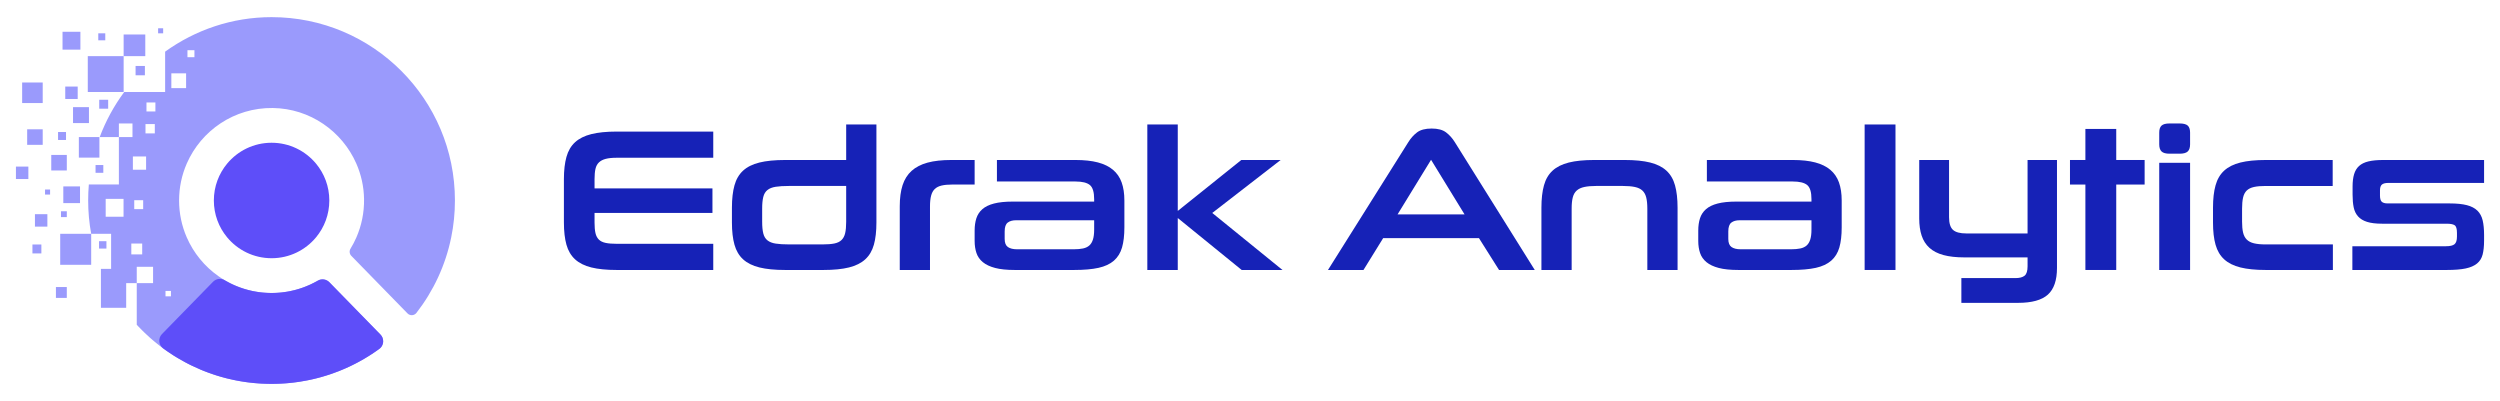 <?xml version="1.0" encoding="utf-8"?>
<!-- Generator: Adobe Illustrator 29.0.0, SVG Export Plug-In . SVG Version: 9.03 Build 54978)  -->
<svg version="1.0" id="Layer_1" xmlns="http://www.w3.org/2000/svg" xmlns:xlink="http://www.w3.org/1999/xlink" x="0px" y="0px"
	 viewBox="0 0 6311.67 1012.36" style="enable-background:new 0 0 6311.67 1012.36;" xml:space="preserve">
<style type="text/css">
	.st0{fill-rule:evenodd;clip-rule:evenodd;fill:#5E4EF9;}
	.st1{fill-rule:evenodd;clip-rule:evenodd;fill:#9A9AFC;}
	.st2{fill:#1622B7;}
</style>
<g>
	<g>
		<path class="st0" d="M831.42,506.16c0,35.29-12.54,67.73-33.46,92.95c-26.74,32.27-67.12,52.81-112.3,52.81
			s-85.56-20.54-112.3-52.81c-20.91-25.22-33.46-57.66-33.46-92.95c0-35.46,12.64-67.96,33.73-93.25
			c26.71-32.07,66.98-52.51,112.03-52.51s85.32,20.44,112.03,52.51C818.78,438.2,831.42,470.71,831.42,506.16z"/>
		<g>
			<rect x="342.28" y="166.53" class="st1" width="23.54" height="23.54"/>
			<rect x="248.12" y="84.13" class="st1" width="17.66" height="17.66"/>
			<rect x="399.17" y="71.38" class="st1" width="12.75" height="12.75"/>
			<rect x="157.87" y="80.21" class="st1" width="45.12" height="45.12"/>
			<rect x="184.36" y="270.5" class="st1" width="40.22" height="40.22"/>
			<rect x="129.42" y="391.15" class="st1" width="39.24" height="39.24"/>
			<rect x="68.59" y="326.43" class="st1" width="39.24" height="39.24"/>
			<rect x="164.74" y="218.52" class="st1" width="31.39" height="31.39"/>
			<rect x="153.95" y="533.38" class="st1" width="14.71" height="14.72"/>
			<rect x="159.84" y="470.61" class="st1" width="42.18" height="42.18"/>
			<rect x="199.07" y="346.05" class="st1" width="51.91" height="51.89"/>
			<rect x="55.92" y="208.27" class="st1" width="51.91" height="51.89"/>
			<rect x="221.63" y="141.74" class="st1" width="90.51" height="90.51"/>
			<rect x="312.14" y="87.07" class="st1" width="54.66" height="54.66"/>
			<rect x="141.18" y="724.66" class="st1" width="27.46" height="27.46"/>
			<rect x="81.88" y="617.25" class="st1" width="22.56" height="22.56"/>
			<rect x="88.21" y="540.74" class="st1" width="31.39" height="31.39"/>
			<rect x="40.23" y="420.58" class="st1" width="31.39" height="31.39"/>
			<rect x="113.71" y="478.46" class="st1" width="12.75" height="12.75"/>
			<rect x="241.23" y="416.66" class="st1" width="19.62" height="19.62"/>
			<rect x="250.06" y="608.92" class="st1" width="18.64" height="18.64"/>
			<rect x="146.56" y="333.29" class="st1" width="20.11" height="20.11"/>
			<rect x="250.53" y="251.87" class="st1" width="22.56" height="22.56"/>
			<path class="st1" d="M685.66,43.27c-99.89,0-192.81,32.41-268.77,87.12v101.86H313.64c-25.63,34.64-46.61,72.88-61.9,113.79h48.4
				V311.7h34.34v34.34h-34.34v119.69h-75.86c-1.12,13.25-1.69,26.71-1.69,40.3c0,28.78,2.61,56.95,7.63,84.27h50.3v88.44H254.8v98.4
				h63.76v-62.3h26.71v-41.18h41.18v41.18h-41.18v105.08c1.46,1.56,2.91,3.08,4.37,4.64c2.81,2.98,5.69,5.93,8.61,8.85
				c2.37,2.37,4.78,4.75,7.22,7.05c3.69,3.53,7.42,7.02,11.22,10.41c1.19,1.08,2.41,2.17,3.63,3.22c1.69,1.49,3.39,2.98,5.12,4.44
				c1.53,1.32,3.12,2.64,4.68,3.93l0.03,0.03c2.68,2.24,5.42,4.44,8.17,6.64c2.47,1.97,4.98,3.9,7.49,5.83
				c0.17,0.14,0.34,0.24,0.48,0.37c0.74,0.54,1.46,1.12,2.2,1.63c1.12,0.85,2.24,1.66,3.32,2.47c0.03,0,0.07,0.03,0.07,0.03
				c0.47,0.34,0.95,0.71,1.42,1.05c0.64,0.47,1.29,0.95,1.93,1.39c0.88,0.64,1.76,1.25,2.64,1.86c1.12,0.81,2.24,1.63,3.39,2.41
				c0.44,0.3,0.88,0.61,1.32,0.92c1.46,1.02,2.92,2,4.37,2.95c3.49,2.44,7.05,4.75,10.61,7.02c0.88,0.54,1.76,1.08,2.64,1.66
				c1.66,1.05,3.36,2.1,5.08,3.12c0.98,0.61,1.97,1.22,2.95,1.8c6.34,3.8,12.78,7.46,19.29,10.91c1.29,0.71,2.61,1.39,3.9,2.03
				c0.85,0.47,1.73,0.92,2.58,1.36c0.85,0.47,1.73,0.92,2.61,1.36c2.37,1.19,4.71,2.37,7.12,3.53c7.22,3.49,14.54,6.81,22,9.97
				c1.19,0.54,2.41,1.05,3.63,1.53c1.66,0.68,3.32,1.39,5.02,2.03c0.27,0.1,0.51,0.2,0.78,0.3c1.97,0.81,4,1.59,6.03,2.34
				c1.66,0.64,3.36,1.29,5.08,1.9c4.24,1.56,8.54,3.05,12.85,4.51c1.46,0.47,2.88,0.95,4.34,1.42c1.42,0.47,2.88,0.92,4.34,1.39
				c1.46,0.44,2.88,0.88,4.37,1.32c1.46,0.44,2.88,0.88,4.37,1.32c2.92,0.85,5.86,1.66,8.81,2.44c1.56,0.44,3.08,0.81,4.61,1.22
				c0.41,0.1,0.85,0.24,1.25,0.34c1.02,0.27,2.03,0.51,3.05,0.75c0.98,0.24,2,0.47,3.05,0.71c3.42,0.85,6.88,1.63,10.37,2.37
				c1.53,0.34,3.02,0.64,4.51,0.95c1.53,0.3,3.05,0.64,4.54,0.92c1.42,0.3,2.88,0.58,4.3,0.81c2,0.37,4,0.75,6,1.08
				c1.12,0.2,2.24,0.37,3.35,0.54c1.02,0.17,2.03,0.34,3.02,0.47c1.69,0.27,3.36,0.54,5.05,0.78c1.02,0.14,2.03,0.27,3.05,0.44
				c0.91,0.1,1.86,0.27,2.75,0.37c1.56,0.2,3.12,0.41,4.64,0.58c3.12,0.37,6.24,0.75,9.36,1.05h0.14c0.44,0.07,0.85,0.1,1.32,0.17
				c0.51,0.03,1.02,0.1,1.53,0.14c0.92,0.1,1.83,0.17,2.75,0.24c1.93,0.2,3.86,0.34,5.83,0.47c1.49,0.14,2.98,0.24,4.51,0.34
				c1.46,0.1,2.91,0.2,4.37,0.27c0.48,0.03,0.98,0.07,1.46,0.07c1.49,0.1,3.02,0.17,4.54,0.24h0.41c3.36,0.17,6.68,0.27,10.03,0.34
				c3.49,0.1,7.02,0.14,10.51,0.14c3.49,0,6.98-0.03,10.44-0.14c3.29-0.07,6.54-0.17,9.8-0.31c0.92-0.03,1.8-0.07,2.68-0.14
				c1.02-0.03,2.03-0.07,3.05-0.14c0.85-0.03,1.73-0.1,2.58-0.17c0.2,0,0.37,0,0.58-0.03c0.68-0.03,1.36-0.07,2-0.1
				c0.78-0.07,1.56-0.14,2.34-0.17c0.75-0.03,1.53-0.1,2.3-0.17c0.17,0,0.34-0.03,0.51-0.03c0.54-0.03,1.12-0.1,1.66-0.14
				c0.58-0.03,1.15-0.1,1.69-0.14c0.92-0.1,1.83-0.17,2.75-0.27c0.85-0.07,1.73-0.14,2.61-0.24c0.47-0.03,0.98-0.1,1.49-0.14
				c1.66-0.17,3.32-0.37,4.98-0.54h0.1c1.56-0.17,3.15-0.34,4.71-0.54c0.54-0.07,1.12-0.14,1.66-0.24c0.37,0,0.71-0.07,1.05-0.14
				c0.85-0.1,1.73-0.2,2.58-0.31c0.85-0.14,1.69-0.24,2.54-0.37c0.41-0.03,0.81-0.1,1.22-0.17h0.14c0.95-0.1,1.93-0.27,2.91-0.41
				c1.12-0.17,2.24-0.34,3.36-0.51c0.58-0.1,1.15-0.17,1.73-0.3c0.58-0.1,1.15-0.2,1.76-0.31c0.27-0.03,0.51-0.07,0.78-0.14
				c3.56-0.58,7.08-1.19,10.61-1.86c0.17,0,0.34-0.03,0.51-0.1c1.53-0.24,3.02-0.54,4.51-0.85c1.12-0.2,2.2-0.44,3.32-0.68
				c2.34-0.47,4.68-0.98,6.98-1.49c2.81-0.64,5.66-1.32,8.44-2c1.53-0.37,3.05-0.75,4.58-1.15c2.64-0.68,5.25-1.36,7.9-2.07
				c1.93-0.54,3.86-1.08,5.8-1.66c1.25-0.34,2.54-0.71,3.8-1.12c1.46-0.41,2.92-0.85,4.34-1.32c2.88-0.85,5.76-1.76,8.61-2.71
				c2.44-0.81,4.85-1.63,7.25-2.47c0.88-0.31,1.8-0.61,2.64-0.95c4.71-1.66,9.39-3.42,14.07-5.25c0.92-0.37,1.86-0.75,2.75-1.12
				c0.17-0.03,0.3-0.1,0.44-0.17c2.2-0.85,4.37-1.76,6.51-2.68c2.78-1.15,5.53-2.3,8.24-3.53c2.44-1.08,4.88-2.17,7.29-3.32
				c0.64-0.27,1.32-0.58,1.97-0.88c2.3-1.12,4.64-2.2,6.95-3.36c0.13-0.07,0.3-0.17,0.47-0.24c2.14-1.05,4.27-2.1,6.41-3.22
				c0.78-0.37,1.56-0.78,2.34-1.19c2.03-1.05,4.07-2.14,6.1-3.22c0.37-0.2,0.71-0.37,1.05-0.58c1.93-1.05,3.83-2.1,5.73-3.15
				c0.14-0.07,0.27-0.14,0.37-0.2c0.85-0.47,1.69-0.95,2.51-1.42c1.86-1.05,3.73-2.14,5.59-3.22c0.31-0.17,0.64-0.37,0.95-0.58
				c2.47-1.42,4.95-2.92,7.39-4.44c0,0,0,0,0.03,0c2.51-1.56,4.98-3.12,7.49-4.71c2.47-1.59,4.95-3.22,7.39-4.88
				c2.47-1.63,4.91-3.29,7.32-4.98c2.34-1.63,4.64-3.29,6.95-4.98c0.1-0.03,0.17-0.1,0.27-0.17c0,0,0.07-0.03,0.07-0.07
				c0.78-0.58,1.49-1.15,2.17-1.8c0.03-0.03,0.07-0.07,0.1-0.1c0.61-0.58,1.22-1.19,1.76-1.83c0.07-0.1,0.14-0.17,0.24-0.27
				c0.41-0.47,0.78-0.98,1.15-1.53c0.44-0.64,0.88-1.29,1.25-1.97c0.14-0.24,0.27-0.51,0.41-0.78c0.58-1.05,1.05-2.14,1.39-3.29
				c0.14-0.34,0.24-0.68,0.34-1.02c0.07-0.2,0.1-0.37,0.14-0.54c0.14-0.44,0.24-0.88,0.34-1.32c0.03-0.07,0.03-0.14,0.03-0.24
				c0.14-0.64,0.24-1.32,0.31-1.97c0.03-0.1,0.03-0.24,0.03-0.34c0.1-0.81,0.14-1.59,0.14-2.41c0-6.03-2.24-12.1-6.85-16.81
				L848.77,730.19l-17.25-17.66c-7.66-7.86-19.66-9.59-29.12-4.1c-0.88,0.51-1.76,1.02-2.64,1.49c-0.2,0.14-0.41,0.24-0.58,0.34
				c-2.3,1.29-4.68,2.54-7.02,3.73c-2.64,1.39-5.32,2.68-8.03,3.93c-1.22,0.58-2.41,1.12-3.63,1.66c-2.95,1.36-5.97,2.58-8.98,3.76
				c-2.1,0.85-4.24,1.66-6.37,2.44c-0.24,0.1-0.51,0.17-0.75,0.27c-1.39,0.47-2.75,0.95-4.14,1.42c-1.39,0.47-2.78,0.92-4.14,1.36
				c-1.42,0.44-2.78,0.88-4.2,1.25c-1.39,0.44-2.81,0.85-4.2,1.22c-1.42,0.41-2.85,0.78-4.27,1.12c-3.12,0.81-6.24,1.56-9.42,2.2
				c-1.08,0.24-2.2,0.47-3.29,0.68c-0.2,0.03-0.37,0.07-0.58,0.1c-1.32,0.27-2.68,0.51-4,0.75c-1.46,0.27-2.95,0.47-4.41,0.71
				c-3.46,0.54-6.95,1.02-10.44,1.39c-0.92,0.1-1.83,0.2-2.74,0.27c-1.19,0.14-2.41,0.24-3.59,0.34c-1.15,0.07-2.34,0.17-3.49,0.24
				c-0.92,0.07-1.83,0.14-2.78,0.17c-1.29,0.07-2.58,0.14-3.86,0.2c-1.12,0.03-2.24,0.07-3.39,0.1c-0.61,0-1.19,0.03-1.8,0.03
				c-1.32,0-2.68,0.03-4,0.03c-1.36,0-2.71-0.03-4.03-0.03c-1.19-0.03-2.34-0.03-3.49-0.1c-1.02,0-1.97-0.03-2.95-0.1
				c-0.88-0.03-1.76-0.07-2.64-0.14c-1.05-0.03-2.14-0.14-3.22-0.2c-0.95-0.07-1.9-0.14-2.85-0.2c-1.29-0.1-2.61-0.24-3.93-0.34
				c-1.32-0.14-2.68-0.27-4-0.44c-1.69-0.2-3.36-0.41-5.05-0.64c-1.49-0.2-2.98-0.41-4.44-0.68c-1.12-0.14-2.24-0.34-3.36-0.54
				c-1.12-0.17-2.2-0.37-3.29-0.61c-0.88-0.14-1.73-0.3-2.61-0.47c-1.02-0.2-2.03-0.41-3.05-0.61c-6.47-1.39-12.81-3.02-19.05-4.95
				c-1.19-0.34-2.41-0.71-3.59-1.12c-2.81-0.88-5.63-1.83-8.37-2.85c-2.68-0.98-5.36-2.03-8-3.08c-1.8-0.75-3.56-1.49-5.36-2.27
				c-0.98-0.44-2-0.85-2.98-1.32c-1.19-0.54-2.37-1.08-3.56-1.66c-0.68-0.31-1.36-0.64-2.03-0.98c-1.15-0.54-2.27-1.08-3.39-1.66
				c-3.39-1.73-6.75-3.53-10.03-5.39l-2.44-1.42c-0.31-0.14-0.58-0.3-0.81-0.47c-5.36-3.15-10.54-6.51-15.59-10.07
				c-34.98-24.58-62.88-58.51-80.1-98.17c-12.41-28.47-19.25-59.9-19.25-92.95c0-33.15,6.92-64.68,19.39-93.25
				c36.37-83.39,120.06-141.42,217.18-140.2c93.96,1.19,175.08,58.71,210.84,140.2c12.14,27.52,19.05,57.83,19.56,89.59
				c0.51,34.37-6.37,67.08-19.22,96.61c-4.34,10-9.36,19.63-14.98,28.81c-3.56,5.8-2.64,13.25,2.1,18.1l22.74,23.29l119.11,122
				c5.63,5.73,14.54,5.9,20.37,0.85c0.75-0.61,1.46-1.36,2.1-2.17c42.81-55.05,73.46-120,87.86-190.87
				c6.13-30.03,9.35-61.12,9.35-92.95C1148.59,250.51,941.31,43.27,685.66,43.27z M311.91,547.11h-45.08V502h45.08V547.11z
				 M359,642.26h-27.46V614.8H359V642.26z M361.44,527.99H338.9v-22.58h22.54V527.99z M368.83,428.44h-33.35v-33.35h33.35V428.44z
				 M390.86,336.71h-23.53v-23.52h23.53V336.71z M392.35,281.33h-22.54v-22.58h22.54V281.33z M431.57,748.19h-13.73v-13.73h13.73
				V748.19z M469.84,222.45h-37.25v-37.25h37.25V222.45z M490.89,144.48h-17.63v-17.66h17.63V144.48z M151.99,668.53h78.23V590.3
				h-78.23V668.53z"/>
		</g>
		<path class="st0" d="M967.38,861.44c0,0.81-0.03,1.59-0.14,2.41c0,0.1,0,0.24-0.03,0.34c-0.07,0.64-0.17,1.32-0.31,1.97
			c0,0.1,0,0.17-0.03,0.24c-0.1,0.44-0.2,0.88-0.34,1.32c-0.03,0.17-0.07,0.34-0.14,0.54c-0.1,0.34-0.2,0.68-0.34,1.02
			c-0.34,1.15-0.81,2.24-1.39,3.29c-0.14,0.27-0.27,0.54-0.41,0.78c-0.37,0.68-0.81,1.32-1.25,1.97c-0.37,0.54-0.75,1.05-1.15,1.53
			c-0.1,0.1-0.17,0.17-0.24,0.27c-0.54,0.64-1.15,1.25-1.76,1.83c-0.03,0.03-0.07,0.07-0.1,0.1c-0.68,0.64-1.39,1.22-2.17,1.8
			c0,0.03-0.07,0.07-0.07,0.07c-0.1,0.07-0.17,0.14-0.27,0.17c-2.3,1.69-4.61,3.36-6.95,4.98c-2.41,1.69-4.85,3.36-7.32,4.98
			c-2.44,1.66-4.91,3.29-7.39,4.88c-2.51,1.59-4.98,3.15-7.49,4.71c-0.03,0-0.03,0-0.03,0c-2.44,1.53-4.91,3.02-7.39,4.44
			c-0.31,0.2-0.64,0.41-0.95,0.58c-1.86,1.08-3.73,2.17-5.59,3.22c-0.81,0.47-1.66,0.95-2.51,1.42c-0.1,0.07-0.24,0.14-0.37,0.2
			c-1.9,1.05-3.8,2.1-5.73,3.15c-0.34,0.2-0.68,0.37-1.05,0.58c-2.03,1.08-4.07,2.17-6.1,3.22c-0.78,0.41-1.56,0.81-2.34,1.19
			c-2.14,1.12-4.27,2.17-6.41,3.22c-0.17,0.07-0.34,0.17-0.47,0.24c-2.31,1.15-4.64,2.24-6.95,3.36c-0.64,0.31-1.32,0.61-1.97,0.88
			c-2.41,1.15-4.85,2.24-7.29,3.32c-2.71,1.22-5.46,2.37-8.24,3.53c-2.14,0.92-4.3,1.83-6.51,2.68c-0.14,0.07-0.27,0.14-0.44,0.17
			c-0.88,0.37-1.83,0.75-2.75,1.12c-4.68,1.83-9.36,3.59-14.07,5.25c-0.85,0.34-1.76,0.64-2.64,0.95c-2.41,0.85-4.81,1.66-7.25,2.47
			c-2.85,0.95-5.73,1.86-8.61,2.71c-1.42,0.47-2.88,0.92-4.34,1.32c-1.25,0.41-2.54,0.78-3.8,1.12c-1.93,0.58-3.86,1.12-5.8,1.66
			c-2.64,0.71-5.25,1.39-7.9,2.07c-1.53,0.41-3.05,0.78-4.58,1.15c-2.78,0.68-5.63,1.36-8.44,2c-2.3,0.51-4.64,1.02-6.98,1.49
			c-1.12,0.24-2.2,0.47-3.32,0.68c-1.49,0.31-2.98,0.61-4.51,0.85c-0.17,0.07-0.34,0.1-0.51,0.1c-3.52,0.68-7.05,1.29-10.61,1.86
			c-0.27,0.07-0.51,0.1-0.78,0.14c-0.61,0.1-1.19,0.2-1.76,0.31c-0.58,0.14-1.15,0.2-1.73,0.3c-1.12,0.17-2.24,0.34-3.36,0.51
			c-0.98,0.14-1.97,0.3-2.91,0.41h-0.14c-0.41,0.07-0.81,0.14-1.22,0.17c-0.85,0.14-1.69,0.24-2.54,0.37
			c-0.85,0.1-1.73,0.2-2.58,0.31c-0.34,0.07-0.68,0.14-1.05,0.14c-0.54,0.1-1.12,0.17-1.66,0.24c-1.56,0.2-3.15,0.37-4.71,0.54h-0.1
			c-1.66,0.17-3.32,0.37-4.98,0.54c-0.51,0.03-1.02,0.1-1.49,0.14c-0.88,0.1-1.76,0.17-2.61,0.24c-0.92,0.1-1.83,0.17-2.75,0.27
			c-0.54,0.03-1.12,0.1-1.69,0.14c-0.54,0.03-1.12,0.1-1.66,0.14c-0.17,0-0.34,0.03-0.51,0.03c-0.78,0.07-1.56,0.14-2.3,0.17
			c-0.78,0.03-1.56,0.1-2.34,0.17c-0.64,0.03-1.32,0.07-2,0.1c-0.2,0.03-0.37,0.03-0.58,0.03c-0.85,0.07-1.73,0.14-2.58,0.17
			c-1.02,0.07-2.03,0.1-3.05,0.14c-0.88,0.07-1.76,0.1-2.68,0.14c-3.25,0.14-6.51,0.24-9.8,0.31c-3.46,0.1-6.95,0.14-10.44,0.14
			c-3.49,0-7.02-0.03-10.51-0.14c-3.36-0.07-6.68-0.17-10.03-0.34h-0.41c-1.53-0.07-3.05-0.14-4.54-0.24
			c-0.47,0-0.98-0.03-1.46-0.07c-1.46-0.07-2.91-0.17-4.37-0.27c-1.53-0.1-3.02-0.2-4.51-0.34c-1.97-0.14-3.9-0.27-5.83-0.47
			c-0.92-0.07-1.83-0.14-2.75-0.24c-0.51-0.03-1.02-0.1-1.53-0.14c-0.47-0.07-0.88-0.1-1.32-0.17h-0.14
			c-3.12-0.31-6.24-0.68-9.36-1.05c-1.53-0.17-3.09-0.37-4.64-0.58c-0.88-0.1-1.83-0.27-2.75-0.37c-1.02-0.17-2.03-0.31-3.05-0.44
			c-1.69-0.24-3.36-0.51-5.05-0.78c-0.98-0.14-2-0.31-3.02-0.47c-1.12-0.17-2.24-0.34-3.35-0.54c-2-0.34-4-0.71-6-1.08
			c-1.42-0.24-2.88-0.51-4.3-0.81c-1.49-0.27-3.02-0.61-4.54-0.92c-1.49-0.31-2.98-0.61-4.51-0.95c-3.49-0.75-6.95-1.53-10.37-2.37
			c-1.05-0.24-2.07-0.47-3.05-0.71c-1.02-0.24-2.03-0.47-3.05-0.75c-0.41-0.1-0.85-0.24-1.25-0.34c-1.53-0.41-3.05-0.78-4.61-1.22
			c-2.95-0.78-5.9-1.59-8.81-2.44c-1.49-0.44-2.92-0.88-4.37-1.32c-1.49-0.44-2.91-0.88-4.37-1.32c-1.46-0.47-2.92-0.92-4.34-1.39
			c-1.46-0.47-2.88-0.95-4.34-1.42c-4.3-1.46-8.61-2.95-12.85-4.51c-1.73-0.61-3.42-1.25-5.08-1.9c-2.03-0.75-4.07-1.53-6.03-2.34
			c-0.27-0.1-0.51-0.2-0.78-0.3c-1.69-0.64-3.36-1.36-5.02-2.03c-1.22-0.47-2.44-0.98-3.63-1.53c-7.46-3.15-14.78-6.47-22-9.97
			c-2.41-1.15-4.75-2.34-7.12-3.53c-0.88-0.44-1.76-0.88-2.61-1.36c-0.85-0.44-1.73-0.88-2.58-1.36c-1.29-0.64-2.61-1.32-3.9-2.03
			c-6.51-3.46-12.95-7.12-19.29-10.91c-0.98-0.58-1.97-1.19-2.95-1.8c-1.73-1.02-3.42-2.07-5.08-3.12
			c-0.88-0.58-1.76-1.12-2.64-1.66c-3.56-2.27-7.12-4.58-10.61-7.02c-1.46-0.95-2.92-1.93-4.37-2.95c-0.44-0.3-0.88-0.61-1.32-0.92
			c-1.15-0.78-2.27-1.59-3.39-2.41c-0.88-0.61-1.76-1.22-2.64-1.86c-0.64-0.44-1.29-0.92-1.93-1.39c-0.47-0.34-0.95-0.71-1.42-1.05
			c0,0-0.03-0.03-0.07-0.03c-0.31-0.24-0.61-0.47-0.88-0.71c-0.1-0.07-0.2-0.14-0.27-0.2c-10.61-8.95-11.56-25.22-1.73-35.25
			l15.22-15.59l7.46-7.63l89.32-91.45l16.88-17.29c7.69-7.86,19.8-9.59,29.32-3.97c0.24,0.17,0.51,0.34,0.81,0.47l2.44,1.42
			c3.29,1.86,6.64,3.66,10.03,5.39c1.12,0.58,2.24,1.12,3.39,1.66c0.68,0.34,1.36,0.68,2.03,0.98c1.19,0.58,2.37,1.12,3.56,1.66
			c0.98,0.47,2,0.88,2.98,1.32c1.8,0.78,3.56,1.53,5.36,2.27c2.64,1.08,5.32,2.1,8,3.08c2.75,1.02,5.56,1.97,8.37,2.85
			c1.19,0.41,2.41,0.78,3.59,1.12c6.24,1.93,12.58,3.56,19.05,4.95c1.02,0.2,2.03,0.41,3.05,0.61c0.88,0.17,1.73,0.34,2.61,0.47
			c1.08,0.24,2.17,0.44,3.29,0.61c1.12,0.2,2.24,0.41,3.36,0.54c1.46,0.27,2.95,0.47,4.44,0.68c1.69,0.24,3.36,0.44,5.05,0.64
			c1.32,0.17,2.68,0.3,4,0.44c1.32,0.1,2.64,0.24,3.93,0.34c0.95,0.07,1.9,0.14,2.85,0.2c1.08,0.07,2.17,0.17,3.22,0.2
			c0.88,0.07,1.76,0.1,2.64,0.14c0.98,0.07,1.93,0.1,2.95,0.1c1.15,0.07,2.3,0.07,3.49,0.1c1.32,0,2.68,0.03,4.03,0.03
			c1.32,0,2.68-0.03,4-0.03c0.61,0,1.19-0.03,1.8-0.03c1.15-0.03,2.27-0.07,3.39-0.1c1.29-0.07,2.58-0.14,3.86-0.2
			c0.95-0.03,1.86-0.1,2.78-0.17c1.15-0.07,2.34-0.17,3.49-0.24c1.19-0.1,2.41-0.2,3.59-0.34c0.92-0.07,1.83-0.17,2.74-0.27
			c3.49-0.37,6.98-0.85,10.44-1.39c1.46-0.24,2.95-0.44,4.41-0.71c1.32-0.24,2.68-0.47,4-0.75c0.2-0.03,0.37-0.07,0.58-0.1
			c1.08-0.2,2.2-0.44,3.29-0.68c3.19-0.64,6.3-1.39,9.42-2.2c1.42-0.34,2.85-0.71,4.27-1.12c1.39-0.37,2.81-0.78,4.2-1.22
			c1.42-0.37,2.78-0.81,4.2-1.25c1.36-0.44,2.75-0.88,4.14-1.36c1.39-0.47,2.74-0.95,4.14-1.42c0.24-0.1,0.51-0.17,0.75-0.27
			c2.14-0.78,4.27-1.59,6.37-2.44c3.02-1.19,6.03-2.41,8.98-3.76c1.22-0.54,2.41-1.08,3.63-1.66c2.71-1.25,5.39-2.54,8.03-3.93
			c2.34-1.19,4.71-2.44,7.02-3.73c0.17-0.1,0.37-0.2,0.58-0.34c0.88-0.47,1.76-0.98,2.64-1.49c9.46-5.49,21.46-3.76,29.12,4.1
			l17.25,17.66l111.76,114.44C965.14,849.34,967.38,855.41,967.38,861.44z"/>
	</g>
	<g>
		<path class="st2" d="M1556.88,681.6c-25.6,0-46.97-2.13-64.04-6.4c-17.07-4.27-30.74-11.1-40.99-20.49
			c-10.25-9.39-17.5-21.69-21.77-36.89c-4.27-15.18-6.4-33.89-6.4-56.09V452.09c0-21.86,2.13-40.47,6.4-55.84
			c4.27-15.37,11.52-27.75,21.77-37.16c10.25-9.37,23.92-16.21,40.99-20.48s38.43-6.42,64.04-6.42h243.87v66.09h-243.87
			c-11.26,0-20.49,0.95-27.66,2.82c-7.16,1.88-12.89,4.87-17.16,8.97s-7.16,9.56-8.72,16.4c-1.53,6.84-2.3,15.37-2.3,25.62v23.56
			h297.66v62h-297.66v24.59c0,10.59,0.78,19.29,2.3,26.12c1.56,6.84,4.36,12.3,8.47,16.4c4.08,4.1,9.81,6.91,17.16,8.46
			c7.33,1.54,16.65,2.3,27.91,2.3h243.87v66.09H1556.88z"/>
		<path class="st2" d="M1982.12,681.6c-25.96,0-47.56-2.13-64.81-6.4c-17.25-4.27-30.99-11.1-41.24-20.49
			c-10.25-9.39-17.5-21.69-21.77-36.89c-4.27-15.18-6.42-33.89-6.42-56.09v-37.41c0-22.19,2.15-40.99,6.42-56.36
			c4.27-15.37,11.52-27.74,21.77-37.14c10.25-9.39,23.98-16.21,41.24-20.49c17.25-4.27,38.85-6.4,64.81-6.4h154.2v-89.65h76.34
			v247.45c0,22.21-2.13,40.91-6.4,56.09c-4.28,15.2-11.52,27.5-21.77,36.89s-23.9,16.23-40.99,20.49
			c-17.08,4.27-38.61,6.4-64.55,6.4H1982.12z M1924.22,559.67c0,12.3,0.93,22.21,2.83,29.71c1.87,7.52,5.37,13.33,10.5,17.43
			c5.12,4.1,12.04,6.84,20.74,8.19c8.72,1.37,19.9,2.06,33.56,2.06h85.04c11.96,0,21.77-0.78,29.46-2.3
			c7.69-1.54,13.74-4.44,18.19-8.72c4.42-4.25,7.51-10.06,9.22-17.41c1.71-7.33,2.55-16.82,2.55-28.44V469.5h-144.98
			c-13.31,0-24.33,0.69-33.05,2.06c-8.71,1.37-15.62,4.1-20.74,8.19c-5.12,4.1-8.63,9.9-10.5,17.43c-1.9,7.51-2.83,17.41-2.83,29.71
			V559.67z"/>
		<path class="st2" d="M2271.59,681.6V520.73c0-20.84,2.37-38.59,7.16-53.29c4.78-14.67,12.38-26.71,22.8-36.11
			c10.42-9.39,23.83-16.3,40.21-20.74c16.41-4.44,36.38-6.67,59.96-6.67h58.91v62h-56.86c-10.61,0-19.48,0.86-26.66,2.55
			c-7.16,1.71-12.89,4.61-17.16,8.72c-4.27,4.1-7.35,9.73-9.22,16.9c-1.87,7.18-2.8,16.23-2.8,27.16V681.6H2271.59z"/>
		<path class="st2" d="M2562.06,681.6c-20.15,0-36.72-1.7-49.68-5.12c-12.99-3.41-23.33-8.27-31.01-14.61
			c-7.68-6.31-13.07-14-16.13-23.05s-4.61-19.22-4.61-30.48v-26.13c0-11.62,1.45-21.94,4.34-31.01c2.9-9.03,7.94-16.73,15.12-23.05
			s16.99-11.1,29.45-14.34c12.46-3.24,28.28-4.87,47.4-4.87h205.44v-6.15c0-17.75-3.58-29.62-10.75-35.6
			c-7.19-5.96-19.31-8.97-36.38-8.97h-198.34v-54.3h198.34c22.18,0,41.05,2.06,56.59,6.15c15.54,4.1,28.28,10.32,38.18,18.7
			c9.9,8.36,17.16,18.95,21.77,31.75c4.61,12.82,6.91,28.11,6.91,45.86v67.62c0,20.17-1.96,37.06-5.89,50.72
			c-3.92,13.67-10.78,24.78-20.49,33.31c-9.75,8.53-22.74,14.59-38.93,18.19c-16.23,3.58-36.63,5.37-61.23,5.37H2562.06z
			 M2762.39,556.08h-197.25c-8.88,0-15.88,1.96-20.99,5.89c-5.14,3.94-7.69,11.37-7.69,22.28v18.97c0,9.9,2.74,16.73,8.19,20.48
			c5.45,3.77,13.14,5.64,23.05,5.64h143.46c8.88,0,16.57-0.67,23.05-2.04s11.8-3.85,15.88-7.43c4.11-3.6,7.16-8.63,9.22-15.12
			c2.06-6.48,3.08-14.86,3.08-25.1V556.08z"/>
		<path class="st2" d="M3134.86,681.6l-161.4-131.16V681.6h-76.84V314.27h76.84v218.26l160.37-128.6h99.39l-172.67,133.73
			l177.28,143.96H3134.86z"/>
		<path class="st2" d="M3733.86,601.17h-241.82l-49.71,80.43h-89.64l202.88-322.77c6.14-9.9,13.49-18.1,22.02-24.59
			c8.53-6.48,20.84-9.73,36.88-9.73c15.73,0,27.84,3.25,36.38,9.73c8.53,6.49,15.88,14.69,22.05,24.59l201.86,322.77h-90.17
			L3733.86,601.17z M3528.42,541.23h169.06l-84.53-137.82L3528.42,541.23z"/>
		<path class="st2" d="M4158.97,681.6V526.88c0-11.62-0.97-21.09-2.83-28.44c-1.87-7.35-5.11-13.14-9.72-17.43
			c-4.61-4.27-10.93-7.24-18.97-8.95c-8.04-1.71-18.19-2.57-30.49-2.57h-67.03c-11.96,0-21.96,0.86-29.99,2.57
			c-8,1.71-14.42,4.69-19.19,8.95c-4.8,4.28-8.13,10.08-10,17.43c-1.9,7.35-2.83,16.82-2.83,28.44V681.6h-76.34V524.31
			c0-22.19,2.15-40.99,6.42-56.36c4.27-15.37,11.52-27.74,21.77-37.14c10.25-9.39,23.92-16.21,40.99-20.49
			c17.07-4.27,38.43-6.4,64.04-6.4h76.77c25.98,0,47.5,2.13,64.57,6.4c17.07,4.28,30.74,11.1,40.99,20.49
			c10.25,9.41,17.5,21.77,21.77,37.14c4.27,15.37,6.42,34.17,6.42,56.36V681.6H4158.97z"/>
		<path class="st2" d="M4388.98,681.6c-20.15,0-36.72-1.7-49.68-5.12c-12.99-3.41-23.33-8.27-30.99-14.61
			c-7.69-6.31-13.08-14-16.16-23.05c-3.05-9.05-4.61-19.22-4.61-30.48v-26.13c0-11.62,1.46-21.94,4.36-31.01
			c2.9-9.03,7.94-16.73,15.11-23.05c7.19-6.32,17.01-11.1,29.46-14.34c12.46-3.24,28.28-4.87,47.4-4.87h189.49v-6.15
			c0-17.75-3.58-29.62-10.75-35.6c-7.19-5.96-19.31-8.97-36.38-8.97h-216.91v-54.3h216.91c22.18,0,41.05,2.06,56.59,6.15
			s28.28,10.32,38.19,18.7c9.9,8.36,17.16,18.95,21.77,31.75c4.61,12.82,6.91,28.11,6.91,45.86v67.62c0,20.17-1.96,37.06-5.89,50.72
			c-3.92,13.67-10.78,24.78-20.49,33.31c-9.75,8.53-22.74,14.59-38.93,18.19c-16.23,3.58-36.63,5.37-61.23,5.37H4388.98z
			 M4573.37,556.08h-181.3c-8.88,0-15.88,1.96-20.99,5.89c-5.14,3.94-7.69,11.37-7.69,22.28v18.97c0,9.9,2.74,16.73,8.19,20.48
			c5.45,3.77,13.14,5.64,23.05,5.64h127.51c8.88,0,16.57-0.67,23.05-2.04c6.48-1.37,11.8-3.85,15.88-7.43
			c4.11-3.6,7.16-8.63,9.22-15.12c2.06-6.48,3.08-14.86,3.08-25.1V556.08z"/>
		<path class="st2" d="M4707.58,681.6V314.27h77.9V681.6H4707.58z"/>
		<path class="st2" d="M4920.71,548.39c0,15.37,3.33,26.05,10,32.03c6.67,5.98,17.85,8.95,33.58,8.95h154.64V403.92h74.28v272.56
			c0,31.08-7.69,53.54-23.05,67.37s-40.46,20.76-75.31,20.76h-143.05V702.1h136.39c10.59,0,18.34-2.06,23.33-6.15
			c4.92-4.1,7.41-11.96,7.41-23.56v-22.55h-159.28c-20.84,0-38.5-1.96-53.01-5.89c-14.51-3.92-26.32-10-35.35-18.19
			c-9.06-8.19-15.64-18.44-19.72-30.74c-4.11-12.29-6.17-26.8-6.17-43.54V403.92h75.31V548.39z"/>
		<path class="st2" d="M5264.93,681.6V465.92H5226v-62h38.93v-78.38h77.87v78.38h71.67v62h-71.67V681.6H5264.93z"/>
		<path class="st2" d="M5477.47,388.04c-9.56,0-16.32-1.87-20.24-5.64c-3.92-3.75-5.89-9.73-5.89-17.92v-29.71
			c0-8.21,1.96-14.09,5.89-17.68s10.68-5.39,20.24-5.39h25.1c9.9,0,16.82,1.81,20.74,5.39c3.92,3.58,5.92,9.47,5.92,17.68v29.71
			c0,8.19-1.99,14.17-5.92,17.92c-3.92,3.77-10.84,5.64-20.74,5.64H5477.47z M5451.34,681.6V411.1h77.9v270.5H5451.34z"/>
		<path class="st2" d="M5720.32,681.6c-25.63,0-46.97-2.13-64.04-6.4c-17.1-4.27-30.74-11.1-40.99-20.49s-17.5-21.69-21.77-36.89
			c-4.3-15.18-6.42-33.89-6.42-56.09v-37.41c0-22.19,2.12-40.99,6.42-56.36c4.27-15.37,11.52-27.74,21.77-37.14
			c10.25-9.39,23.89-16.21,40.99-20.49c17.07-4.27,38.4-6.4,64.04-6.4h168.94v65.58H5719.9c-11.96,0-21.77,0.86-29.46,2.57
			c-7.69,1.71-13.74,4.69-18.19,8.95c-4.42,4.28-7.51,10.17-9.22,17.68c-1.71,7.52-2.55,16.91-2.55,28.19v32.78
			c0,10.93,0.84,20.07,2.55,27.41c1.71,7.35,4.8,13.24,9.22,17.68c4.45,4.45,10.5,7.62,18.19,9.48c7.69,1.88,17.5,2.82,29.46,2.82
			h169.85v64.55H5720.32z"/>
		<path class="st2" d="M6271.45,607.83c0,13.66-1.21,25.18-3.58,34.57c-2.4,9.41-7.1,17.01-14.11,22.8
			c-7.01,5.81-16.57,10-28.69,12.55c-12.12,2.57-27.91,3.85-47.37,3.85h-238.76v-59.94h236.4c10.25,0,17.41-1.71,21.52-5.12
			c4.11-3.41,6.14-9.9,6.14-19.47v-9.22c0-10.25-1.96-16.66-5.89-19.22c-3.92-2.57-10.5-3.85-19.72-3.85h-163.14
			c-15.7,0-28.44-1.54-38.15-4.61c-9.75-3.07-17.35-7.68-22.8-13.83c-5.48-6.15-9.16-13.75-11.03-22.8
			c-1.87-9.05-2.8-19.73-2.8-32.02v-21.01c0-11.96,1.28-22.21,3.83-30.74c2.55-8.53,6.76-15.45,12.55-20.74
			c5.82-5.29,13.67-9.14,23.58-11.54c9.9-2.38,22.36-3.58,37.41-3.58h254.62v57.9h-241.78c-7.54,0-12.89,1.37-16.13,4.1
			c-3.27,2.74-4.89,7.68-4.89,14.86v12.8c0,7.86,1.56,13.16,4.61,15.88c3.08,2.74,8.04,4.1,14.86,4.1h156.26
			c17.75,0,32.27,1.46,43.54,4.36c11.27,2.91,20.15,7.52,26.63,13.83c6.48,6.32,10.93,14.53,13.33,24.59
			c2.37,10.09,3.58,22.47,3.58,37.14V607.83z"/>
	</g>
</g>
</svg>
